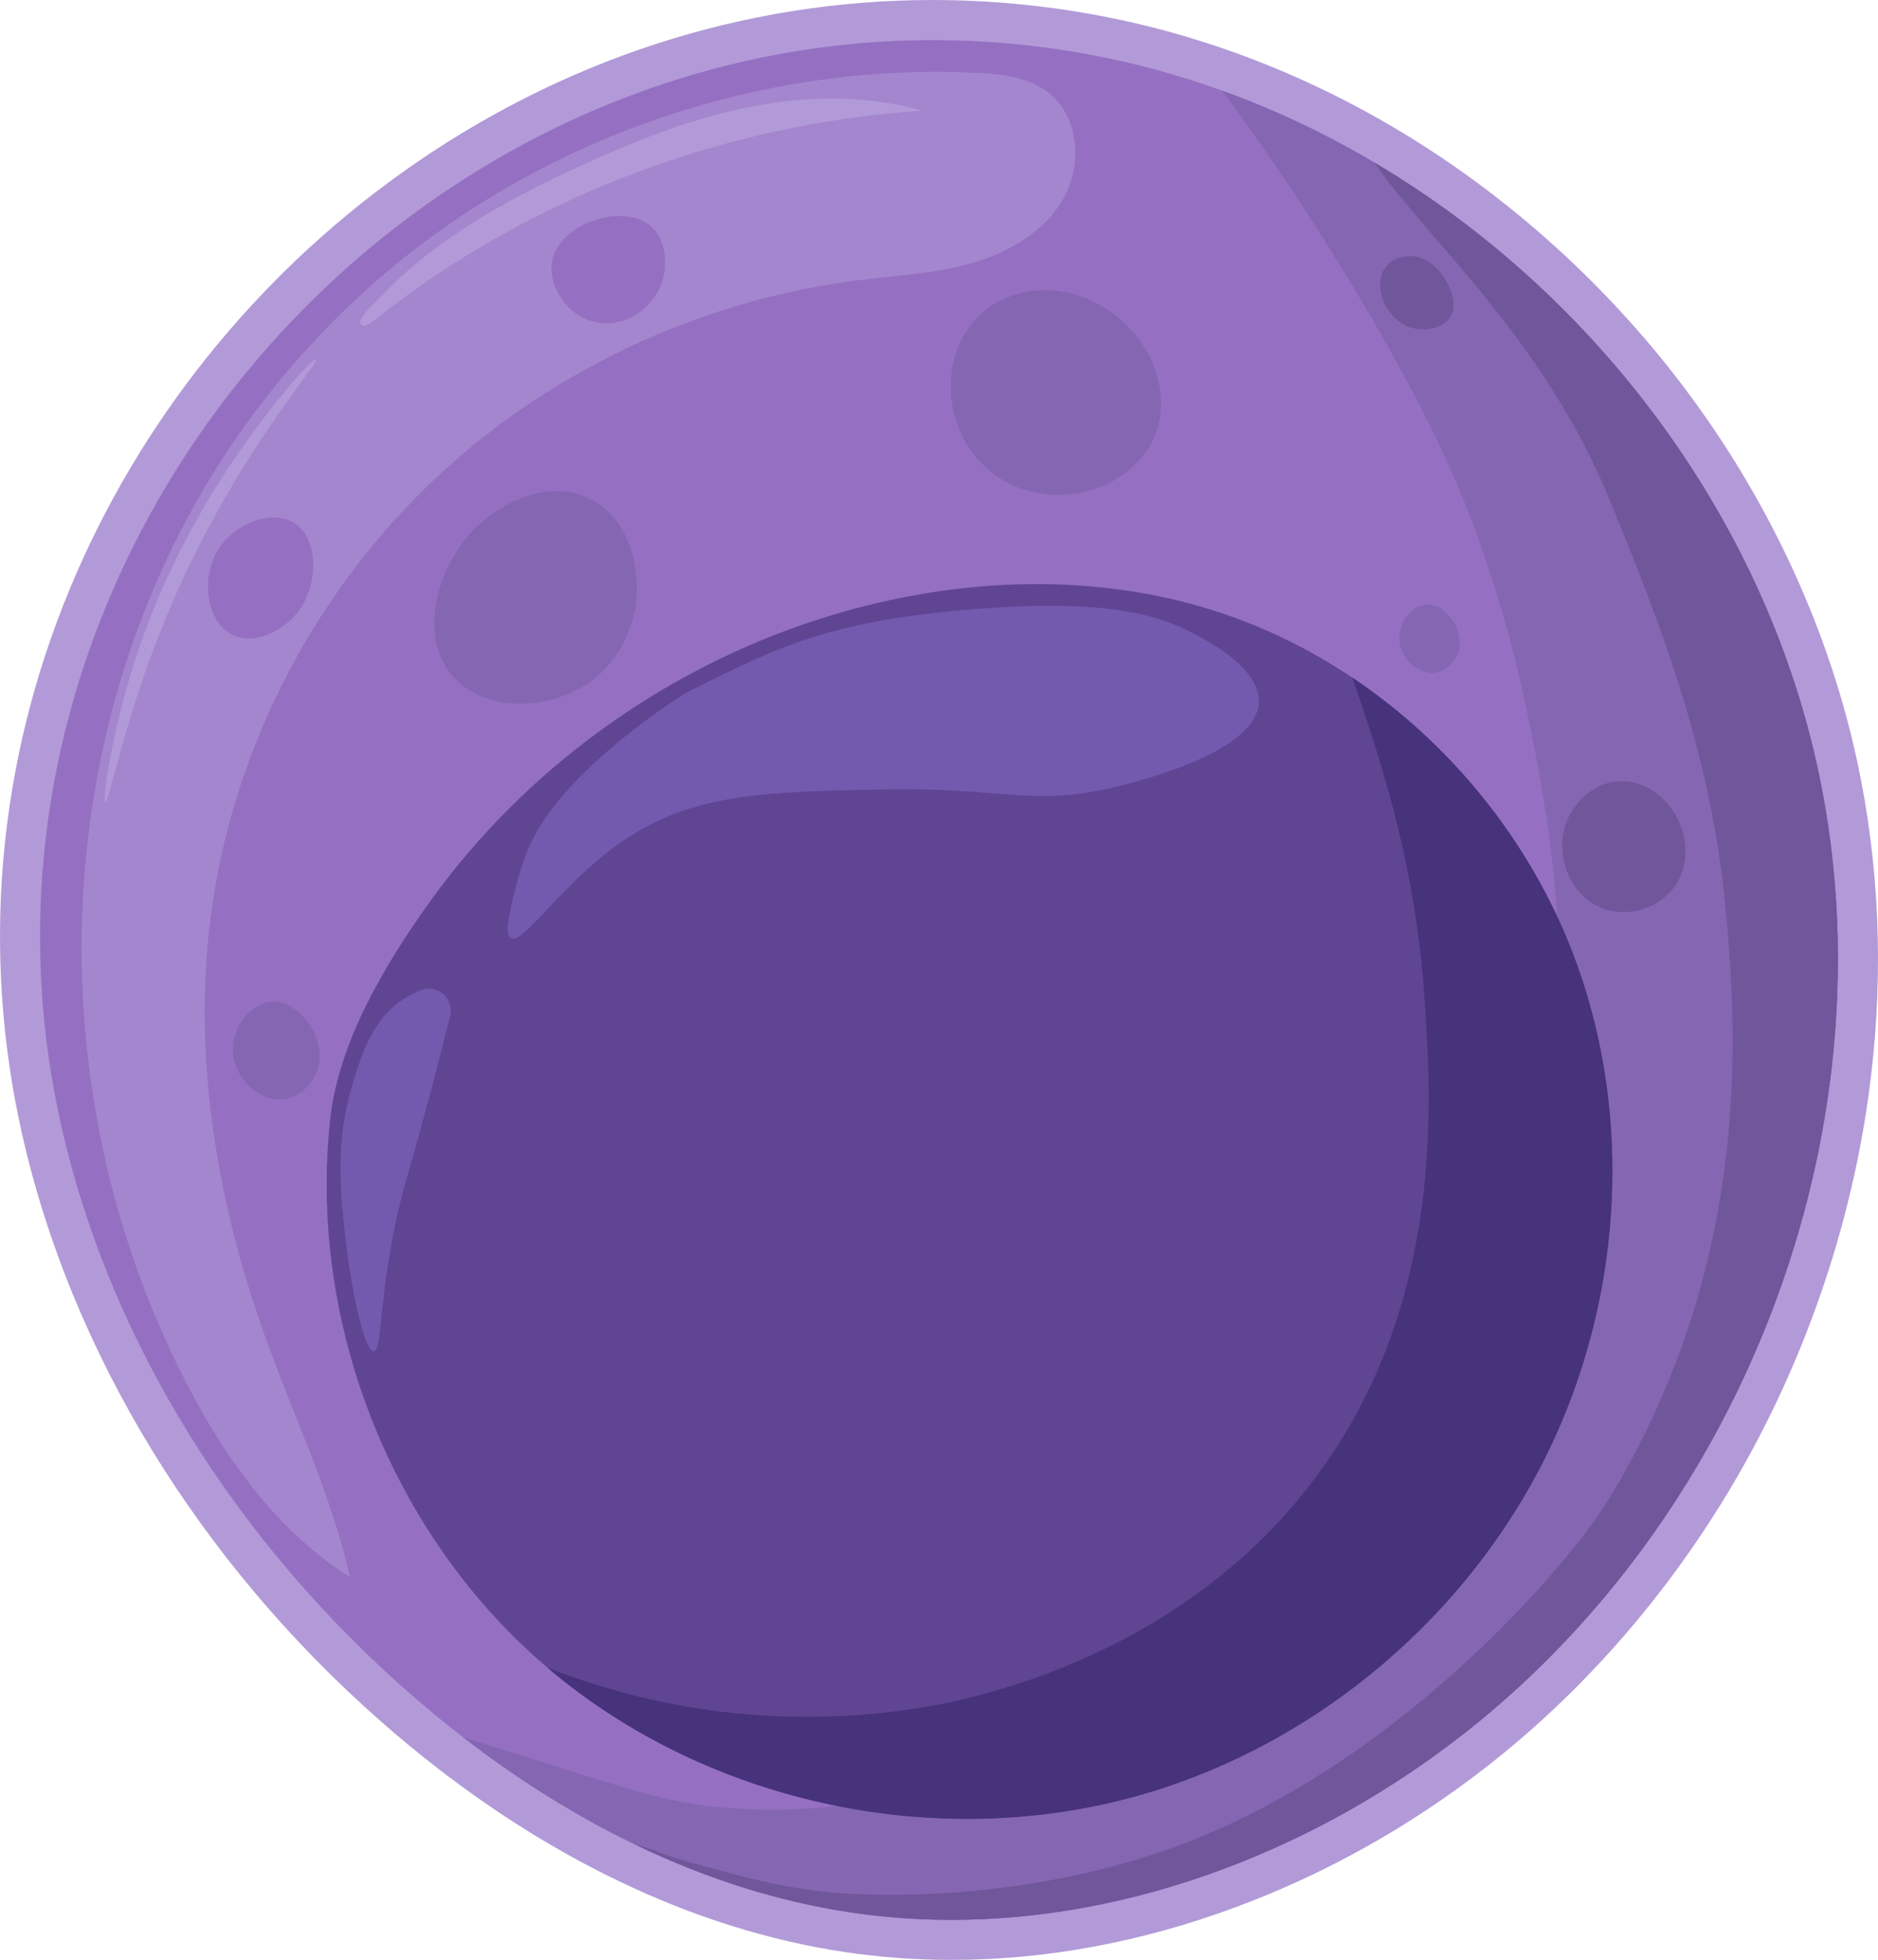 <?xml version="1.0" encoding="UTF-8"?>
<svg id="Capa_2" xmlns="http://www.w3.org/2000/svg" viewBox="0 0 577.244 602.152">
  <defs>
    <style>
      .cls-1 {
        fill: #70569b;
      }

      .cls-2 {
        fill: #9570c2;
      }

      .cls-3 {
        fill: #b29ad8;
      }

      .cls-4 {
        fill: #604593;
      }

      .cls-5 {
        fill: #47327c;
      }

      .cls-6 {
        fill: #a486ce;
      }

      .cls-7 {
        fill: #735aaf;
      }

      .cls-8 {
        fill: #8566b2;
      }
    </style>
  </defs>
  <g id="Capa_1-2" data-name="Capa_1">
    <g>
      <g>
        <path class="cls-2" d="M292.462,595.996c-10.738,0-21.464-.789-31.878-2.345-22.633-3.378-45.433-10.537-67.766-21.276-18.509-8.886-36.77-20.25-54.275-33.775-5.835-4.495-11.693-9.324-17.406-14.348-55.049-48.406-93.538-111.371-108.376-177.298-12.329-54.774-7.331-111.434,14.456-163.853,20.719-49.852,55.11-92.978,99.457-124.718C174.414,24.216,229.752,6.155,286.706,6.155c16.456,0,33.094,1.541,49.452,4.58,13.976,2.591,27.964,6.397,41.576,11.313,16.462,5.939,32.585,13.556,47.92,22.642,70.525,41.737,122.574,113.049,139.228,190.758,6.514,30.411,7.908,62.074,4.145,94.112-4.684,39.87-17.547,79.794-37.2,115.454-19.93,36.163-47.017,68.21-78.333,92.676-48.123,37.6-105.312,58.307-161.033,58.307Z"/>
        <path class="cls-3" d="M286.705,12.311c15.882,0,32.03,1.449,48.328,4.477,13.856,2.568,27.423,6.289,40.609,11.051,16.283,5.874,31.97,13.319,46.873,22.148,68.04,40.267,119.708,109.114,136.347,186.751,6.489,30.295,7.652,61.448,4.05,92.103-9.287,79.061-50.249,154.809-113.208,203.998-44.729,34.948-100.841,57.002-157.244,57.002-10.339,0-20.678-.74-30.969-2.277-22.971-3.429-45.097-10.68-66.007-20.736-18.791-9.022-36.605-20.293-53.179-33.098-5.865-4.519-11.566-9.229-17.105-14.1-51.916-45.651-91.256-106.585-106.435-174.026C-6.468,233.494,44.529,124.745,130.256,63.389c44.675-31.974,98.784-51.077,156.449-51.078M286.709,0v12.311l-.002-12.311c-58.25.001-114.827,18.459-163.616,53.378-22.329,15.98-42.377,35.003-59.588,56.541-17.335,21.693-31.457,45.52-41.972,70.82C-.745,234.339-5.855,292.284,6.755,348.307c15.121,67.184,54.299,131.311,110.316,180.568,5.812,5.11,11.774,10.025,17.721,14.607,17.832,13.777,36.464,25.369,55.364,34.443,22.883,11.004,46.275,18.345,69.519,21.814,10.713,1.601,21.745,2.413,32.786,2.413,28.969,0,58.333-5.438,87.277-16.163,27.686-10.258,53.776-24.877,77.547-43.449,31.966-24.974,59.606-57.67,79.934-94.555,20.033-36.351,33.147-77.054,37.922-117.707,3.842-32.708,2.416-65.047-4.239-96.118-8.458-39.464-26.1-78.23-51.019-112.106-24.502-33.309-56.002-61.893-91.096-82.662-15.663-9.28-32.139-17.064-48.966-23.134-13.923-5.028-28.238-8.923-42.543-11.575-16.724-3.107-33.74-4.683-50.569-4.683h0Z"/>
      </g>
      <path class="cls-6" d="M80.304,460.301c-9.224-10.999-16.902-23.471-23.452-36.261C7.628,327.931,15.143,206.058,82.867,120.74c13.28-16.731,28.586-31.863,45.556-44.842,48.613-37.181,110.588-56.494,171.717-53.511,7.734.377,15.927,1.276,22.048,6.019,9.315,7.218,10.57,21.763,4.928,32.109s-16.607,16.856-27.915,20.17c-11.309,3.313-23.203,3.898-34.898,5.342-49.782,6.149-97.472,28.747-133.399,63.752-35.927,35.005-59.805,82.264-66.164,132.019-5.578,43.648,2.083,88.273,17.03,129.66,8.782,24.316,20.092,47.851,25.794,73.068-10.387-6.522-19.387-14.836-27.26-24.224Z"/>
      <path class="cls-8" d="M558.863,236.738c6.489,30.296,7.652,61.448,4.05,92.103-9.287,79.062-50.249,154.809-113.208,203.998-52.928,41.354-121.781,64.65-188.212,54.724-43.599-6.51-84.157-26.78-119.187-53.834,4.896,1.519,9.965,3.104,15.216,4.741,36.584,11.406,47.097,15.529,66.591,17.018,43.821,3.351,78.355-10.774,95.238-17.889,66.189-27.917,132.042-92.133,152.758-176.389,14.469-58.86,3.343-112.95-2.704-142.341-6.326-30.747-15.303-54.461-18.368-62.314-3.3-8.431-14.705-36.666-44.844-84.121-12.561-19.764-22.771-34.061-30.549-44.596,90.587,32.677,162.942,114.252,183.22,208.899Z"/>
      <path class="cls-4" d="M494.826,342.426c3.19,35.62-3.566,72.224-19.36,104.372-24.358,49.574-69.959,88.323-122.896,104.091-62.705,18.676-134.476,3.813-184.319-38.537-.931-.797-1.862-1.595-2.777-2.407-26.573-23.515-45.967-54.735-56.372-88.603-7.631-24.872-10.441-51.291-7.653-77.198,2.558-23.848,16.66-47.509,30.471-66.818,29.199-40.839,72.044-71.778,119.829-87.102,38.755-12.416,81.279-14.995,120.169-3.003,15.555,4.801,30.275,11.947,43.772,20.985,30.376,20.345,54.497,50.275,67.675,84.472,6.149,15.961,9.932,32.743,11.461,49.746Z"/>
      <path class="cls-1" d="M558.863,236.738c6.489,30.296,7.652,61.448,4.05,92.103-9.287,79.062-50.249,154.809-113.208,203.998-52.928,41.354-121.781,64.65-188.212,54.724-22.971-3.429-45.096-10.68-66.007-20.736,3.842.767,8.917,3.174,12.981,4.317,25.756,7.243,37.915,10.384,58.368,10.928,12.999.337,58.291.589,103.051-18.059,64.764-26.965,113.247-84.984,124-102.424,45.826-74.303,39.622-147.951,36.571-181.864-4.61-51.095-22.452-93.363-35.233-125.044-20.544-50.937-57.514-81.963-72.708-104.694,68.04,40.266,119.708,109.114,136.347,186.751Z"/>
      <path class="cls-3" d="M245.476,30.744c-5.651.475-11.277,1.326-16.813,2.488-17.962,3.769-35.107,10.704-51.753,18.436-12.665,5.883-25.134,12.31-36.722,20.134-5.798,3.914-11.367,8.178-16.553,12.877-2.583,2.34-5.071,4.787-7.44,7.345-1.065,1.149-6.298,5.704-5.377,7.459.89,1.697,3.614-.625,4.574-1.385,47.651-37.741,107.142-59.978,167.787-64.112-12.211-3.477-25.02-4.308-37.703-3.242Z"/>
      <path class="cls-3" d="M97.098,110.474c-.94-.692-15.48,15.637-28.259,35.336-16.685,25.721-24.569,48.249-27.879,58.808-6.732,21.477-9.598,41.462-8.573,41.715,1.17.289,5.765-25.601,18.698-56.763,20.097-48.426,47.288-78.157,46.013-79.095Z"/>
      <path class="cls-7" d="M163.277,258.78c11.044-23.388,47.28-45.742,47.28-45.742,27.92-14.044,44.197-22.313,88.522-25.858,22.02-1.761,45.312-2.005,61.599,4.597,2.102.852,26.909,11.176,26.285,24.033-.747,15.397-37.474,24.346-43.668,25.855-26.404,6.433-34.279.095-72.387.882-35.332.73-57.15,1.18-78.172,14.979-19.773,12.98-31.972,33.26-35.802,30.686-1.943-1.306-.402-7.599,1.562-15.618,0,0,1.878-7.667,4.781-13.814Z"/>
      <path class="cls-7" d="M138.356,312.112c1.312-5.301-3.891-9.872-8.985-7.903-1.237.478-2.493,1.061-3.749,1.77-10.841,6.123-14.431,17.619-17.409,27.671-5.101,17.219-3.694,31.526-2.156,45.733,1.665,15.383,5.757,35.93,8.845,35.722,2.318-.156,1.573-11.835,5.552-33.681,2.739-15.037,4.758-18.646,12.866-49.564,1.968-7.504,3.658-14.188,5.034-19.749Z"/>
      <path class="cls-5" d="M494.826,342.426c3.19,35.62-3.566,72.224-19.36,104.372-24.358,49.574-69.959,88.323-122.896,104.091-62.705,18.676-134.476,3.813-184.319-38.537,11.626,4.537,25.326,8.801,40.747,11.615,46.573,8.508,83.42-.835,91.821-3.098,16.056-4.337,67.513-18.981,103.227-66.487,40.268-53.579,35.974-116.274,33.757-148.552-2.982-43.512-15.155-76.871-22.114-97.621,30.376,20.345,54.497,50.275,67.675,84.472,6.149,15.961,9.932,32.743,11.461,49.746Z"/>
      <path class="cls-8" d="M330.304,90.428c-4.53-1.299-9.291-1.675-13.971-.906-29.721,4.881-31.645,44.827-7.441,58.346,10.974,6.129,25.4,5.46,35.759-1.66,4.486-3.083,8.249-7.324,10.336-12.352,3.917-9.44,1.423-20.682-4.47-29.032-4.853-6.878-12.17-12.09-20.212-14.395Z"/>
      <path class="cls-8" d="M181.383,153.263c-13.172-6.593-27.918,1.852-34.969,8.633-11.618,11.173-18.582,33.438-6.888,46.254,9.812,10.753,28.247,9.907,40.142,2.512,13.385-8.322,15.57-23.121,15.786-24.775,1.351-10.338-1.434-26.299-14.071-32.624Z"/>
      <path class="cls-8" d="M83.234,307.758c-6.226.561-11.79,7.677-11.665,14.873.148,8.441,8.109,16.132,15.828,15.054,5.194-.725,9.239-5.276,10.437-9.852,2.405-9.194-6.07-20.844-14.6-20.075Z"/>
      <path class="cls-8" d="M438.229,185.756c-4.354.392-8.244,5.368-8.156,10.399.103,5.902,5.67,11.28,11.067,10.526,3.632-.507,6.46-3.689,7.297-6.888,1.682-6.428-4.244-14.575-10.209-14.037Z"/>
      <path class="cls-1" d="M516.578,253.551c-2.757-7.035-10.174-14.325-19.516-13.473-7.907.721-13.694,6.956-15.815,13.129-3.319,9.664,1.27,22.317,11.658,25.986,7.527,2.659,16.723.113,21.703-6.657,6.015-8.177,2.425-17.818,1.969-18.985Z"/>
      <path class="cls-1" d="M434.389,78.724c-3.06-.311-6.809.876-8.721,3.677-3.584,5.249-.019,15.149,7.083,17.925,4.505,1.761,10.764.785,13.018-2.855,3.57-5.767-3.112-17.906-11.38-18.747Z"/>
      <path class="cls-2" d="M200.072,69.535c-8.433-7.423-28.16-1-30.354,10.585-1.309,6.913,3.566,15.98,12.133,18.534,8.849,2.639,17.751-2.828,21.054-10.404,2.711-6.219,1.938-14.516-2.834-18.715Z"/>
      <path class="cls-2" d="M90.357,160.616c-7.006-4.314-18.702.414-23.574,8.675-5.106,8.657-3.238,22.074,4.85,25.872,6.7,3.145,15.31-1.415,19.643-6.754,6.707-8.263,6.893-22.981-.919-27.792Z"/>
    </g>
  </g>
</svg>